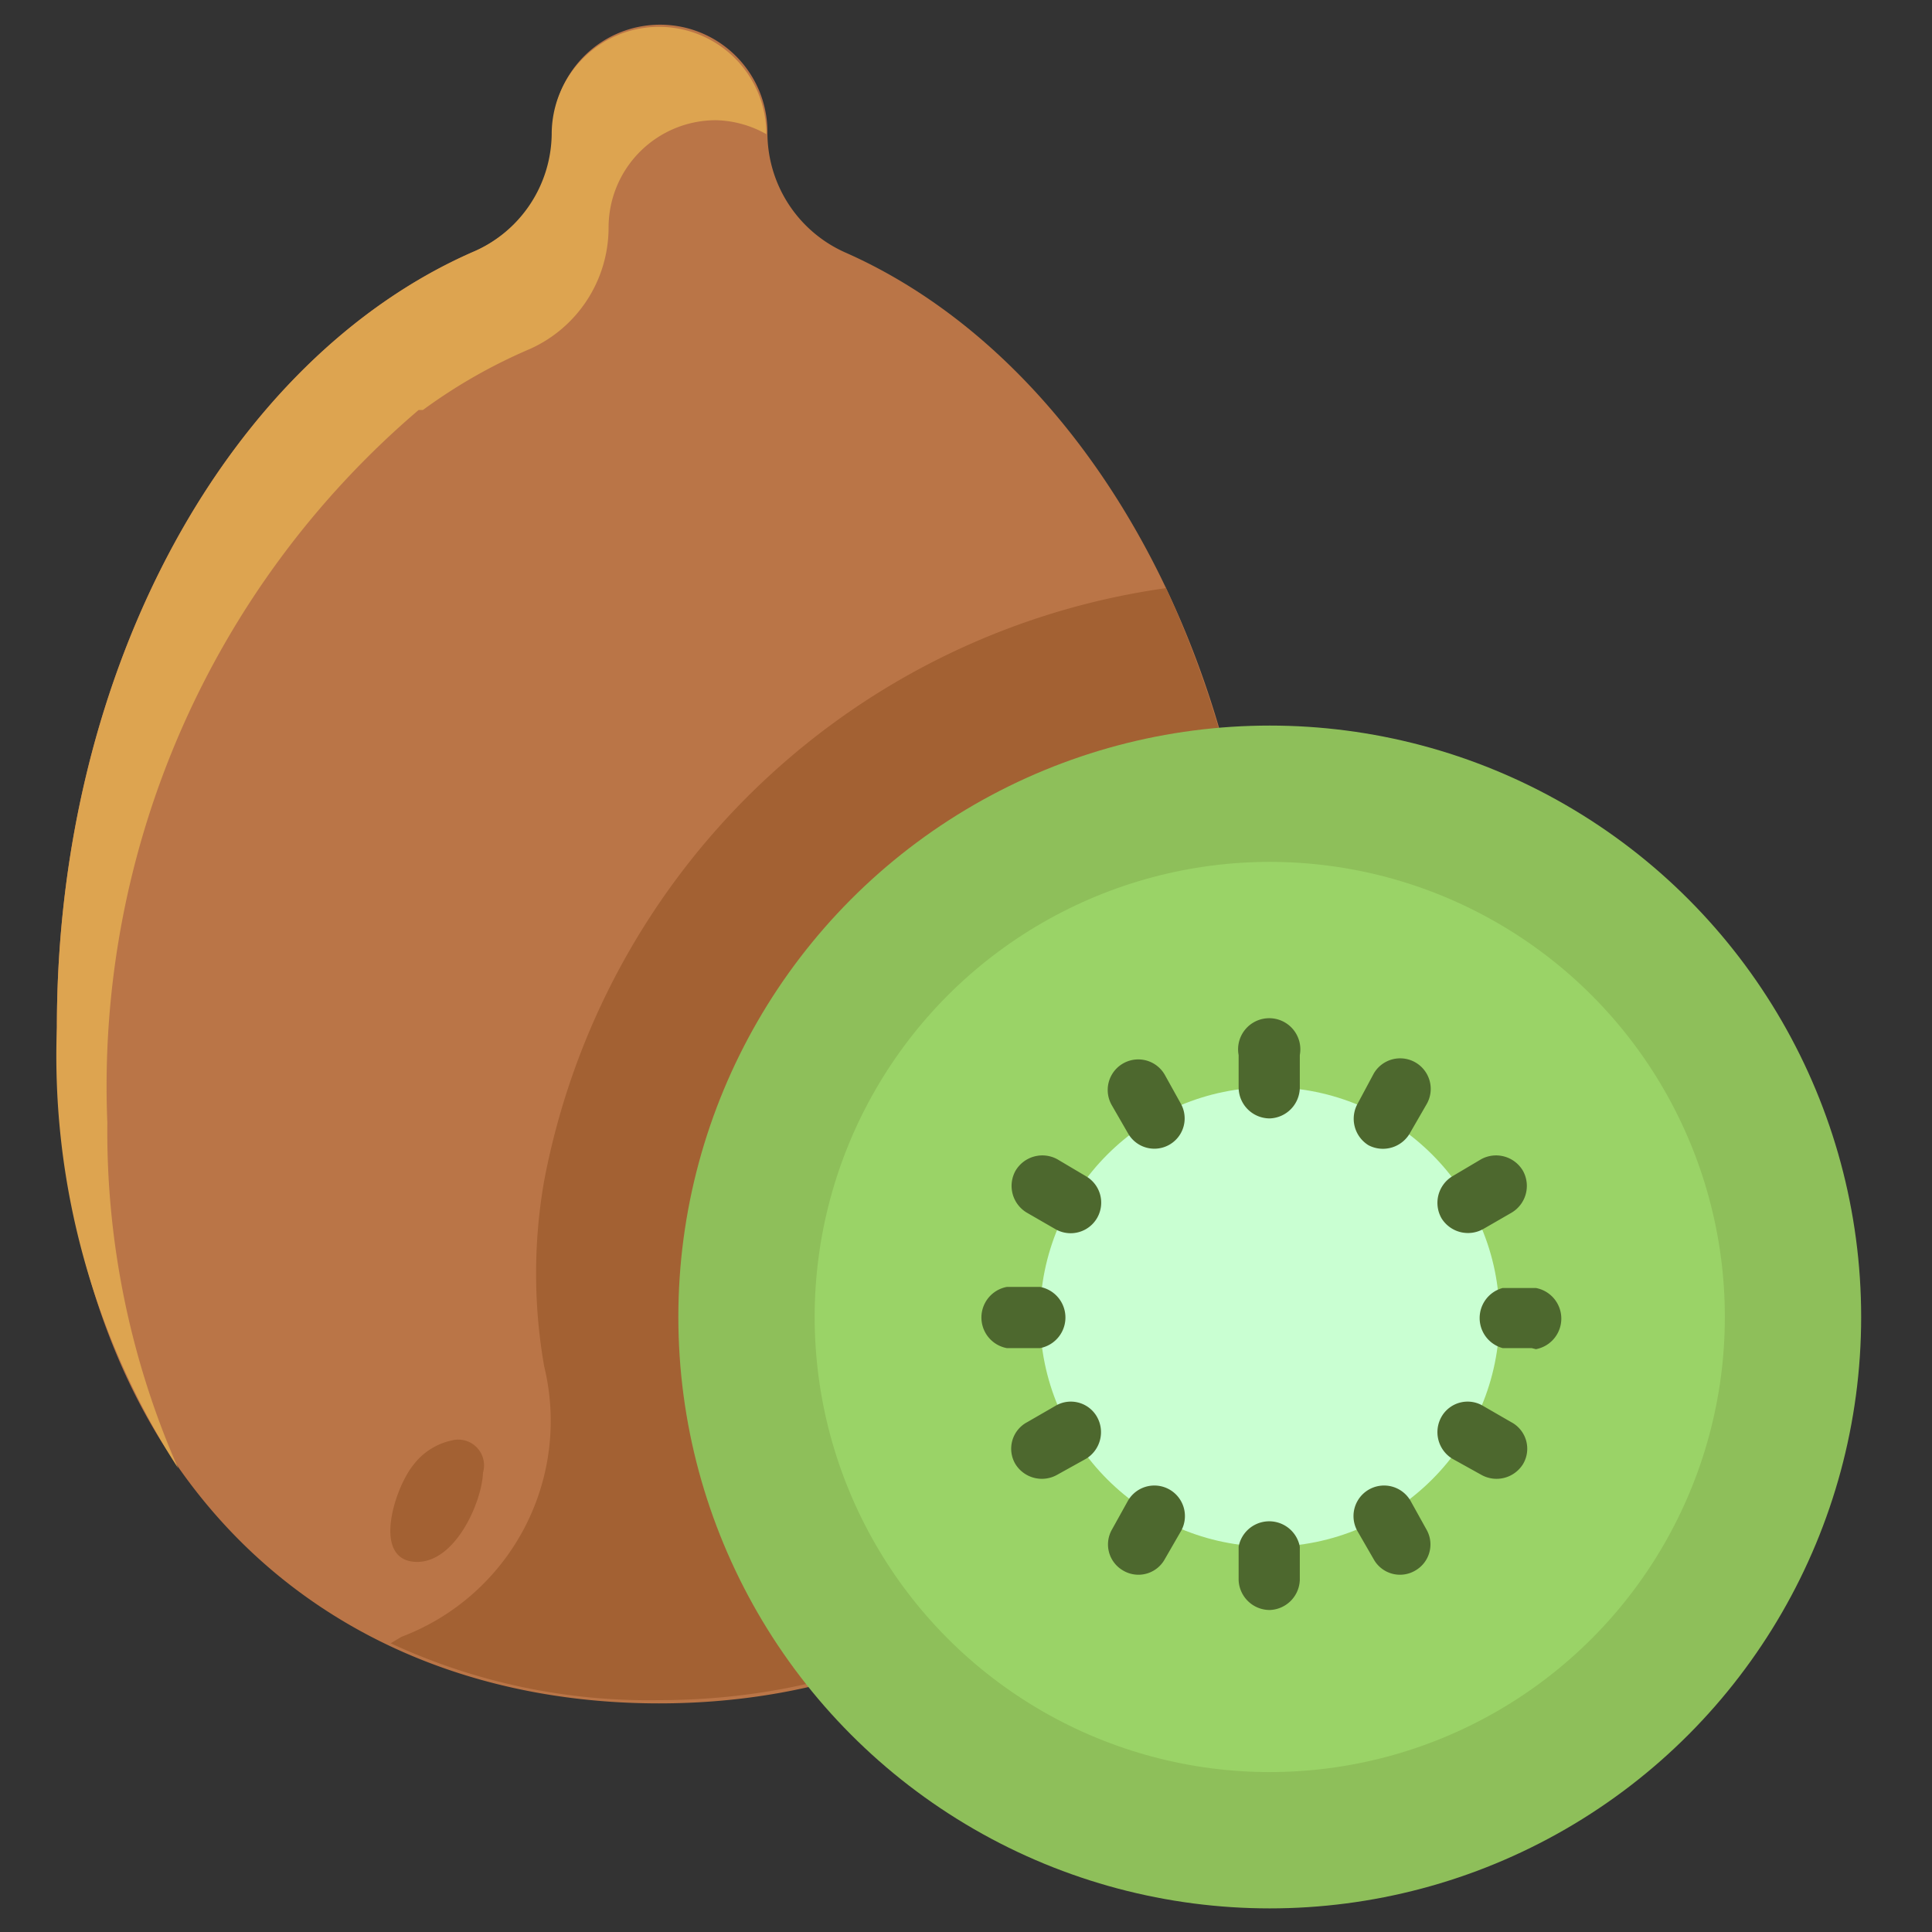 <svg id="Layer_1" data-name="Layer 1" xmlns="http://www.w3.org/2000/svg" viewBox="0 0 18 18"><rect x="0" y="0" width="18" height="18" fill="#333333" stroke="none"/><defs><style>.cls-1{fill:#ba7547;}.cls-2{fill:#dda450;}.cls-3{fill:#a36133;}.cls-4{fill:#8ebf5a;}.cls-5{fill:#9ad367;}.cls-6{fill:#c9ffd2;}.cls-7{fill:#4d682e;}</style></defs><title>axh</title><path class="cls-1" d="M7.15,1.23a1,1,0,0,0-1-1,1,1,0,0,0-1,1v0A1.21,1.21,0,0,1,4.4,2.35C2.15,3.34.53,6.2.53,9.57c0,4.19,2.51,6.3,5.61,6.3s5.61-2.11,5.61-6.3c0-3.37-1.63-6.23-3.88-7.22a1.22,1.22,0,0,1-.72-1.12Z"/><path class="cls-2" d="M3.94,3.82a5,5,0,0,1,1-.57,1.24,1.24,0,0,0,.73-1.13v0a1,1,0,0,1,1-1,1,1,0,0,1,.47.13,1,1,0,0,0-1-1,1,1,0,0,0-1,1v0A1.21,1.21,0,0,1,4.4,2.35C2.15,3.34.53,6.2.53,9.57a7.07,7.07,0,0,0,1.13,4.11A7.8,7.8,0,0,1,1,10.46a8.28,8.28,0,0,1,2.9-6.64"/><path class="cls-3" d="M10.86,5.48A6.87,6.87,0,0,0,5.07,11a5,5,0,0,0,0,1.73,2.15,2.15,0,0,1-1.33,2.52l-.1.06a5.7,5.7,0,0,0,2.49.53c3.09,0,5.61-2.11,5.61-6.3a9.56,9.56,0,0,0-.89-4.09Z"/><circle class="cls-4" cx="11.83" cy="12.27" r="5.51"/><circle class="cls-5" cx="11.83" cy="12.27" r="4.24"/><circle class="cls-6" cx="11.83" cy="12.27" r="2.14"/><path class="cls-7" d="M11.83,10.42a.29.29,0,0,1-.29-.29v-.3a.29.29,0,1,1,.57,0v.3A.29.29,0,0,1,11.83,10.42Z"/><path class="cls-7" d="M10.51,10.56l-.15-.26a.28.28,0,0,1,.49-.29l.15.27a.28.28,0,1,1-.49.28Z"/><path class="cls-7" d="M9.83,11.45l-.26-.15a.29.29,0,0,1-.11-.39.29.29,0,0,1,.39-.11l.27.16a.28.28,0,1,1-.29.49Z"/><path class="cls-7" d="M9.69,12.56H9.38a.29.29,0,0,1,0-.57h.31a.29.29,0,0,1,0,.57Z"/><path class="cls-7" d="M9.46,13.64a.28.28,0,0,1,.11-.39l.26-.15a.28.28,0,0,1,.39.1.29.29,0,0,1-.1.39l-.27.15A.29.29,0,0,1,9.46,13.64Z"/><path class="cls-7" d="M10.46,14.63a.28.28,0,0,1-.1-.38l.15-.27a.28.28,0,0,1,.49.29l-.15.26A.28.28,0,0,1,10.46,14.63Z"/><path class="cls-7" d="M11.83,15a.29.29,0,0,1-.29-.28v-.31a.29.29,0,0,1,.57,0v.31A.29.29,0,0,1,11.83,15Z"/><path class="cls-7" d="M12.8,14.53l-.15-.26a.28.28,0,1,1,.49-.29l.15.27a.28.28,0,0,1-.1.38A.28.28,0,0,1,12.8,14.53Z"/><path class="cls-7" d="M13.8,13.74l-.27-.15a.29.29,0,0,1-.1-.39.28.28,0,0,1,.39-.1l.26.15a.28.28,0,0,1,.11.39A.29.29,0,0,1,13.8,13.74Z"/><path class="cls-7" d="M14.27,12.56H14A.29.29,0,0,1,14,12h.31a.29.29,0,0,1,0,.57Z"/><path class="cls-7" d="M13.43,11.35a.29.29,0,0,1,.1-.39l.27-.16a.29.29,0,0,1,.39.11.29.29,0,0,1-.11.39l-.26.15A.29.29,0,0,1,13.43,11.35Z"/><path class="cls-7" d="M12.75,10.67a.29.29,0,0,1-.1-.39L12.8,10a.28.28,0,1,1,.49.29l-.15.26A.29.29,0,0,1,12.75,10.67Z"/><path class="cls-3" d="M4.5,13.72a.24.24,0,0,0-.29-.3.61.61,0,0,0-.36.23c-.17.21-.38.86,0,.9S4.49,14,4.5,13.72Z"/></svg>